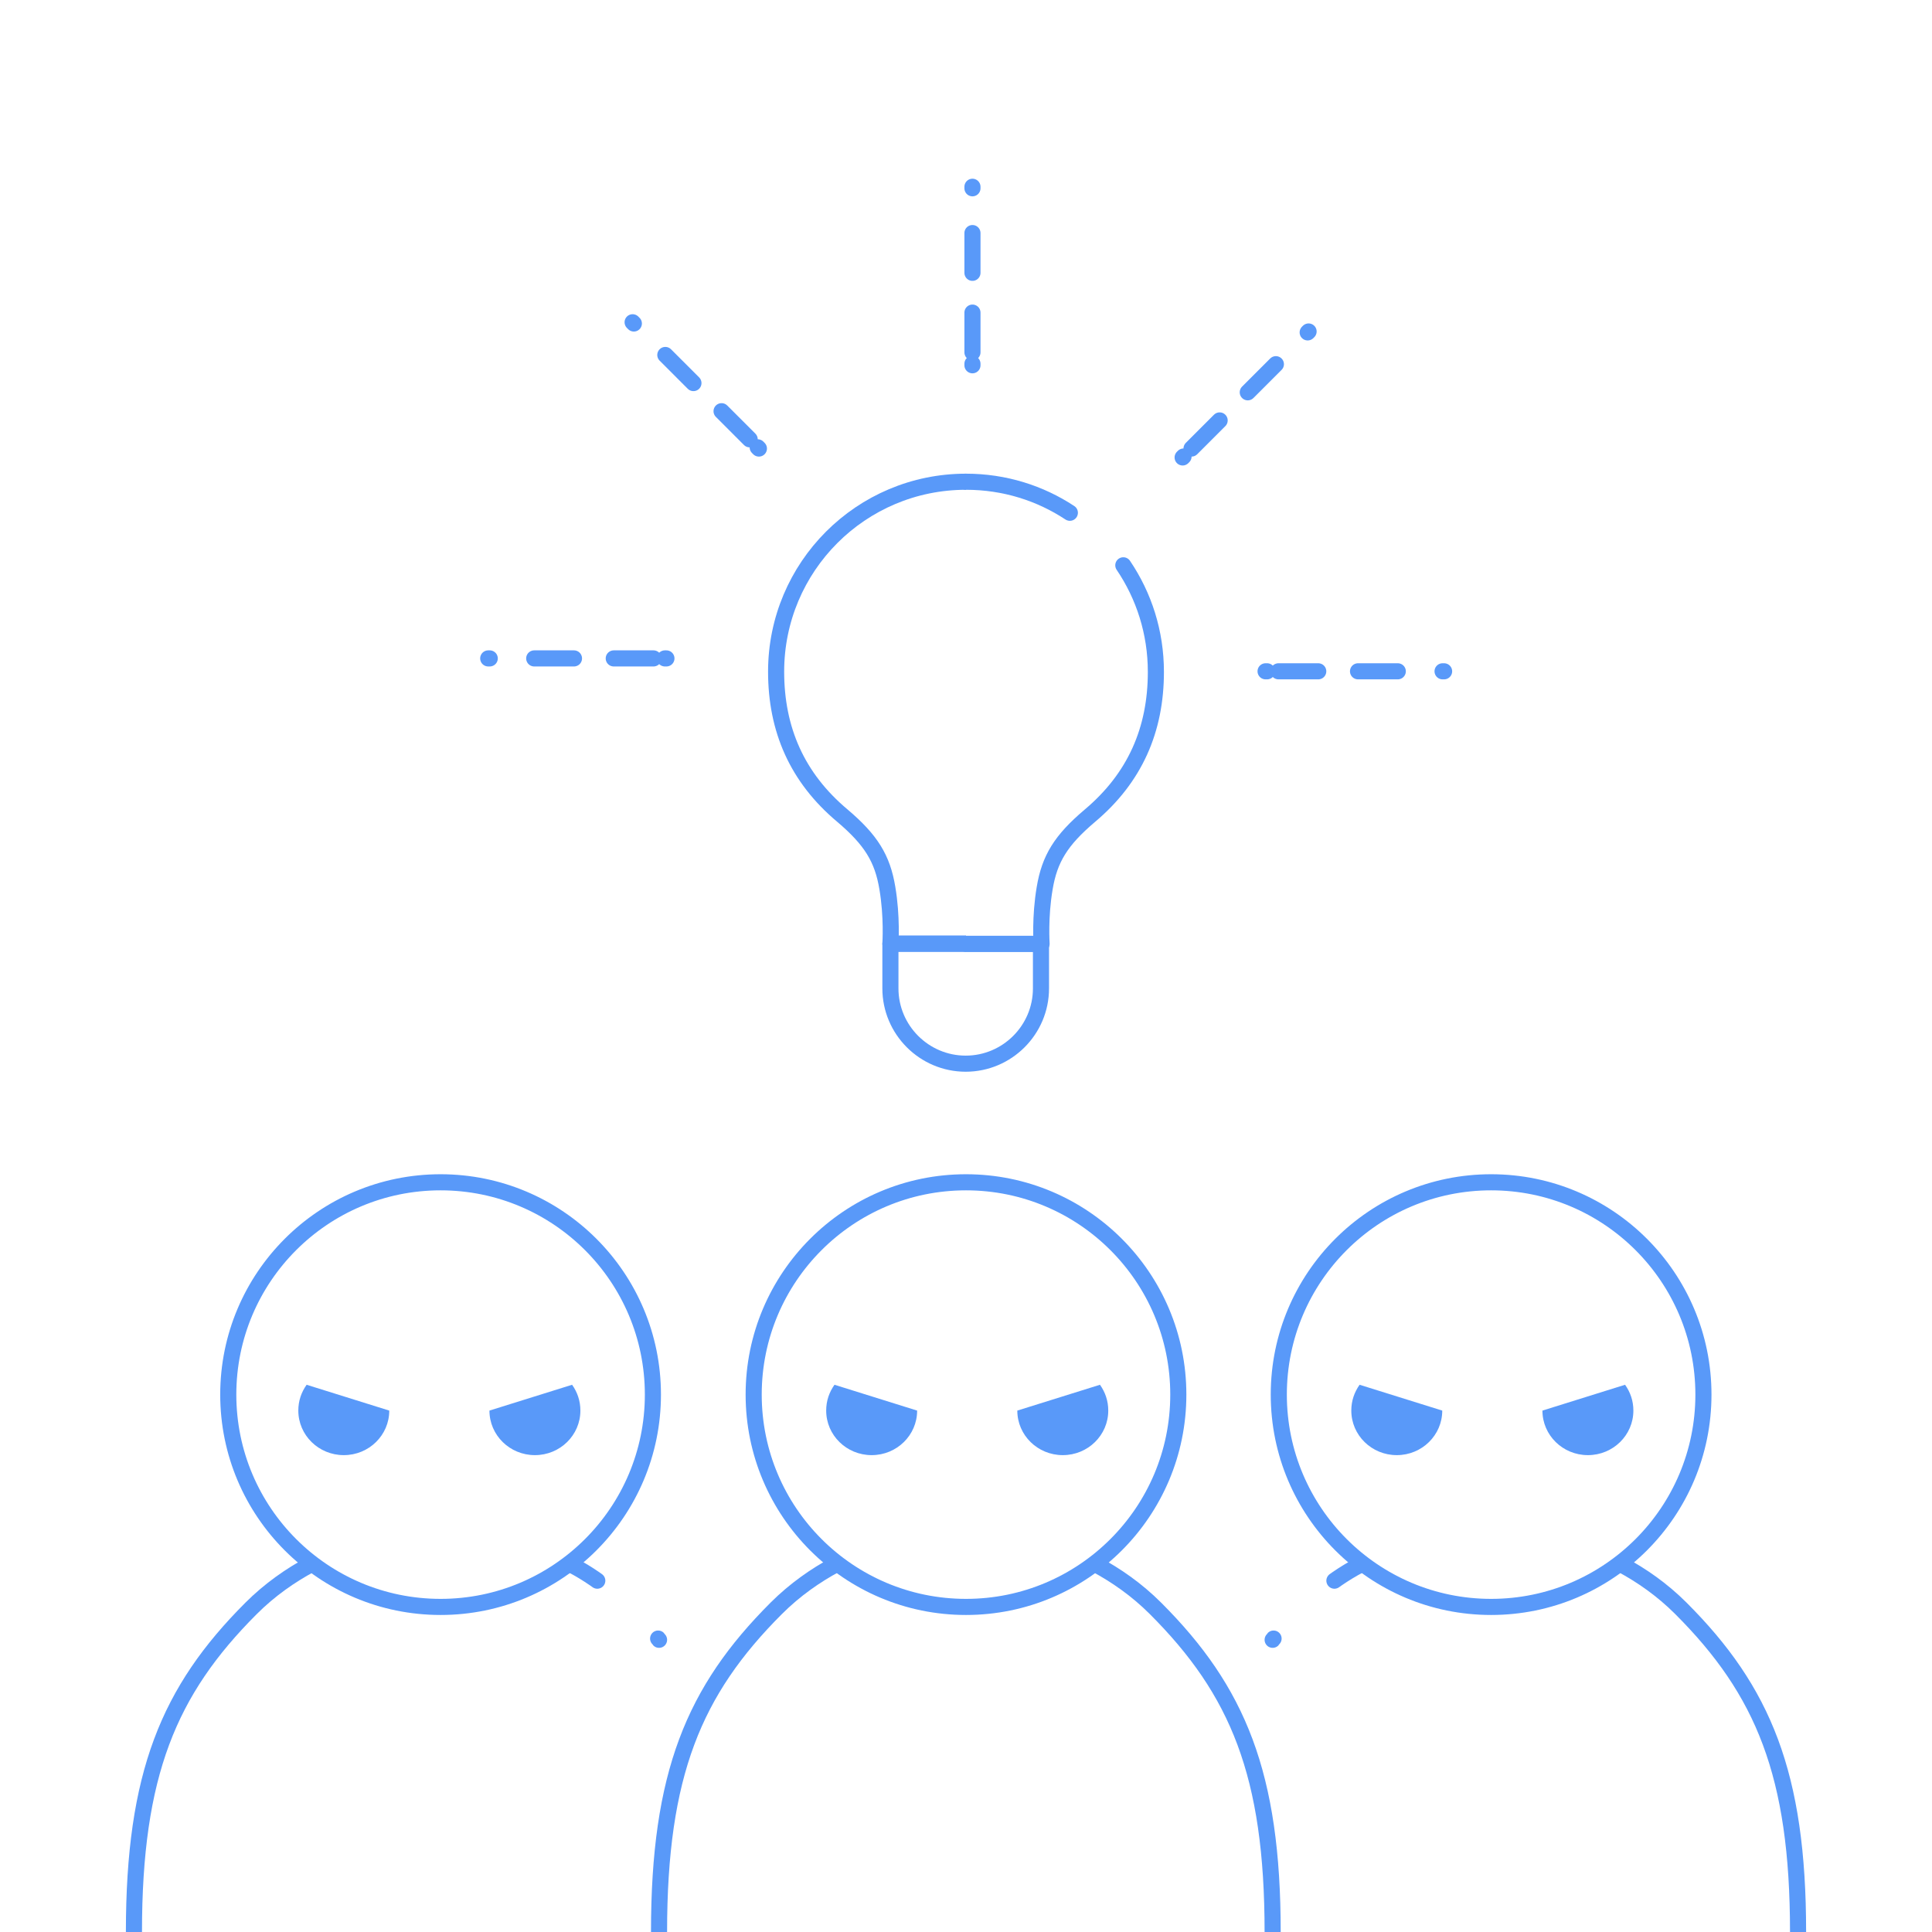 <svg width="120" height="120" viewBox="0 0 120 120" fill="none" xmlns="http://www.w3.org/2000/svg">
<g clip-path="url(#clip0_200:1308)">
<path d="M60 29.921C53.473 29.921 48.206 35.207 48.206 41.715C48.206 45.303 49.504 48.299 52.328 50.666C54.103 52.173 54.809 53.319 55.114 55.151C55.42 56.945 55.305 58.605 55.305 58.605H60" stroke="#5999F9" stroke-miterlimit="10" stroke-linejoin="round"/>
<path d="M69.771 35.112C71.05 37.001 71.794 39.272 71.794 41.734C71.794 45.322 70.496 48.318 67.672 50.685C65.897 52.193 65.191 53.338 64.886 55.17C64.58 56.964 64.695 58.624 64.695 58.624H60" stroke="#5999F9" stroke-miterlimit="10" stroke-linecap="round" stroke-linejoin="round"/>
<path d="M60 29.921C62.386 29.921 64.599 30.627 66.451 31.849" stroke="#5999F9" stroke-miterlimit="10" stroke-linecap="round" stroke-linejoin="round"/>
<path d="M55.305 58.624V61.392C55.305 63.968 57.405 66.067 59.981 66.067C62.557 66.067 64.657 63.968 64.657 61.392V58.624H55.305V58.624Z" stroke="#5999F9" stroke-miterlimit="10" stroke-linejoin="round"/>
<path d="M78.607 41.696H78.703" stroke="#5999F9" stroke-linecap="round" stroke-linejoin="round"/>
<path d="M79.409 41.696H87.234" stroke="#5999F9" stroke-linecap="round" stroke-linejoin="round" stroke-dasharray="2.47 2.47"/>
<path d="M89.6 41.696H89.696" stroke="#5999F9" stroke-linecap="round" stroke-linejoin="round"/>
<path d="M73.455 28.413L73.512 28.356" stroke="#5999F9" stroke-linecap="round" stroke-linejoin="round"/>
<path d="M74.008 27.86L79.543 22.325" stroke="#5999F9" stroke-linecap="round" stroke-linejoin="round" stroke-dasharray="2.47 2.47"/>
<path d="M81.222 20.646L81.279 20.589" stroke="#5999F9" stroke-linecap="round" stroke-linejoin="round"/>
<path d="M60.401 22.688V22.593" stroke="#5999F9" stroke-linecap="round" stroke-linejoin="round"/>
<path d="M60.401 21.886V14.062" stroke="#5999F9" stroke-linecap="round" stroke-linejoin="round" stroke-dasharray="2.47 2.47"/>
<path d="M60.401 11.695V11.6" stroke="#5999F9" stroke-linecap="round" stroke-linejoin="round"/>
<path d="M47.137 27.86L47.061 27.783" stroke="#5999F9" stroke-linecap="round" stroke-linejoin="round"/>
<path d="M46.564 27.287L41.03 21.753" stroke="#5999F9" stroke-linecap="round" stroke-linejoin="round" stroke-dasharray="2.47 2.47"/>
<path d="M39.37 20.093L39.293 20.016" stroke="#5999F9" stroke-linecap="round" stroke-linejoin="round"/>
<path d="M41.393 40.895H41.297" stroke="#5999F9" stroke-linecap="round" stroke-linejoin="round"/>
<path d="M40.591 40.895H32.767" stroke="#5999F9" stroke-linecap="round" stroke-linejoin="round" stroke-dasharray="2.47 2.47"/>
<path d="M30.419 40.895H30.324" stroke="#5999F9" stroke-linecap="round" stroke-linejoin="round"/>
<path d="M60 99.809C67.283 99.809 73.187 93.904 73.187 86.621C73.187 79.338 67.283 73.434 60 73.434C52.717 73.434 46.812 79.338 46.812 86.621C46.812 93.904 52.717 99.809 60 99.809Z" stroke="#5999F9" stroke-miterlimit="10" stroke-linecap="round" stroke-linejoin="round"/>
<path d="M51.908 97.175C50.668 97.843 49.389 98.721 48.206 99.904C43.091 105.019 40.934 110.21 40.934 120" stroke="#5999F9" stroke-miterlimit="10" stroke-linecap="round" stroke-linejoin="round"/>
<path d="M68.073 97.175C69.313 97.843 70.592 98.721 71.775 99.904C76.89 105.019 79.046 110.21 79.046 120" stroke="#5999F9" stroke-miterlimit="10" stroke-linecap="round" stroke-linejoin="round"/>
<path fill-rule="evenodd" clip-rule="evenodd" d="M68.321 86.01C68.645 86.468 68.836 87.003 68.836 87.614C68.836 89.14 67.577 90.381 66.012 90.381C64.447 90.381 63.187 89.14 63.187 87.614L68.321 86.01Z" fill="#5999F9"/>
<path fill-rule="evenodd" clip-rule="evenodd" d="M51.832 86.01C51.507 86.468 51.316 87.003 51.316 87.614C51.316 89.14 52.576 90.381 54.141 90.381C55.706 90.381 56.965 89.14 56.965 87.614L51.832 86.01Z" fill="#5999F9"/>
<path d="M92.616 99.809C99.899 99.809 105.803 93.904 105.803 86.621C105.803 79.338 99.899 73.434 92.616 73.434C85.332 73.434 79.428 79.338 79.428 86.621C79.428 93.904 85.332 99.809 92.616 99.809Z" stroke="#5999F9" stroke-miterlimit="10" stroke-linecap="round" stroke-linejoin="round"/>
<path d="M84.524 97.175C84.505 97.194 84.466 97.194 84.447 97.213" stroke="#5999F9" stroke-linecap="round" stroke-linejoin="round"/>
<path d="M84.447 97.213C83.512 97.709 82.577 98.339 81.661 99.141" stroke="#5999F9" stroke-linecap="round" stroke-linejoin="round" stroke-dasharray="1.84 1.84"/>
<path d="M79.104 101.774C79.085 101.793 79.066 101.832 79.046 101.851" stroke="#5999F9" stroke-linecap="round" stroke-linejoin="round"/>
<path d="M100.707 97.175C101.948 97.843 103.227 98.721 104.41 99.904C109.524 105.019 111.681 110.21 111.681 120" stroke="#5999F9" stroke-miterlimit="10" stroke-linecap="round" stroke-linejoin="round"/>
<path fill-rule="evenodd" clip-rule="evenodd" d="M100.936 86.01C101.261 86.468 101.452 87.003 101.452 87.614C101.452 89.14 100.192 90.381 98.627 90.381C97.062 90.381 95.803 89.14 95.803 87.614L100.936 86.01Z" fill="#5999F9"/>
<path fill-rule="evenodd" clip-rule="evenodd" d="M84.447 86.01C84.123 86.468 83.932 87.003 83.932 87.614C83.932 89.14 85.192 90.381 86.757 90.381C88.321 90.381 89.581 89.14 89.581 87.614L84.447 86.01Z" fill="#5999F9"/>
<path d="M27.365 99.809C34.649 99.809 40.553 93.904 40.553 86.621C40.553 79.338 34.649 73.434 27.365 73.434C20.082 73.434 14.178 79.338 14.178 86.621C14.178 93.904 20.082 99.809 27.365 99.809Z" stroke="#5999F9" stroke-miterlimit="10" stroke-linecap="round" stroke-linejoin="round"/>
<path d="M35.457 97.175C35.476 97.194 35.514 97.194 35.534 97.213" stroke="#5999F9" stroke-linecap="round" stroke-linejoin="round"/>
<path d="M35.534 97.213C36.469 97.709 37.404 98.339 38.32 99.141" stroke="#5999F9" stroke-linecap="round" stroke-linejoin="round" stroke-dasharray="1.84 1.84"/>
<path d="M40.877 101.774C40.897 101.793 40.916 101.832 40.935 101.851" stroke="#5999F9" stroke-linecap="round" stroke-linejoin="round"/>
<path d="M19.293 97.175C18.052 97.843 16.773 98.721 15.59 99.904C10.476 105.019 8.319 110.21 8.319 120" stroke="#5999F9" stroke-miterlimit="10" stroke-linecap="round" stroke-linejoin="round"/>
<path fill-rule="evenodd" clip-rule="evenodd" d="M19.045 86.01C18.72 86.468 18.529 87.003 18.529 87.614C18.529 89.14 19.789 90.381 21.354 90.381C22.919 90.381 24.178 89.14 24.178 87.614L19.045 86.01Z" fill="#5999F9"/>
<path fill-rule="evenodd" clip-rule="evenodd" d="M35.534 86.01C35.858 86.468 36.049 87.003 36.049 87.614C36.049 89.14 34.789 90.381 33.224 90.381C31.66 90.381 30.4 89.14 30.4 87.614L35.534 86.01Z" fill="#5999F9"/>
</g>
<defs>
<clipPath id="clip0_200:1308">
<rect width="120" height="120" fill="white"/>
</clipPath>
</defs>
</svg>
